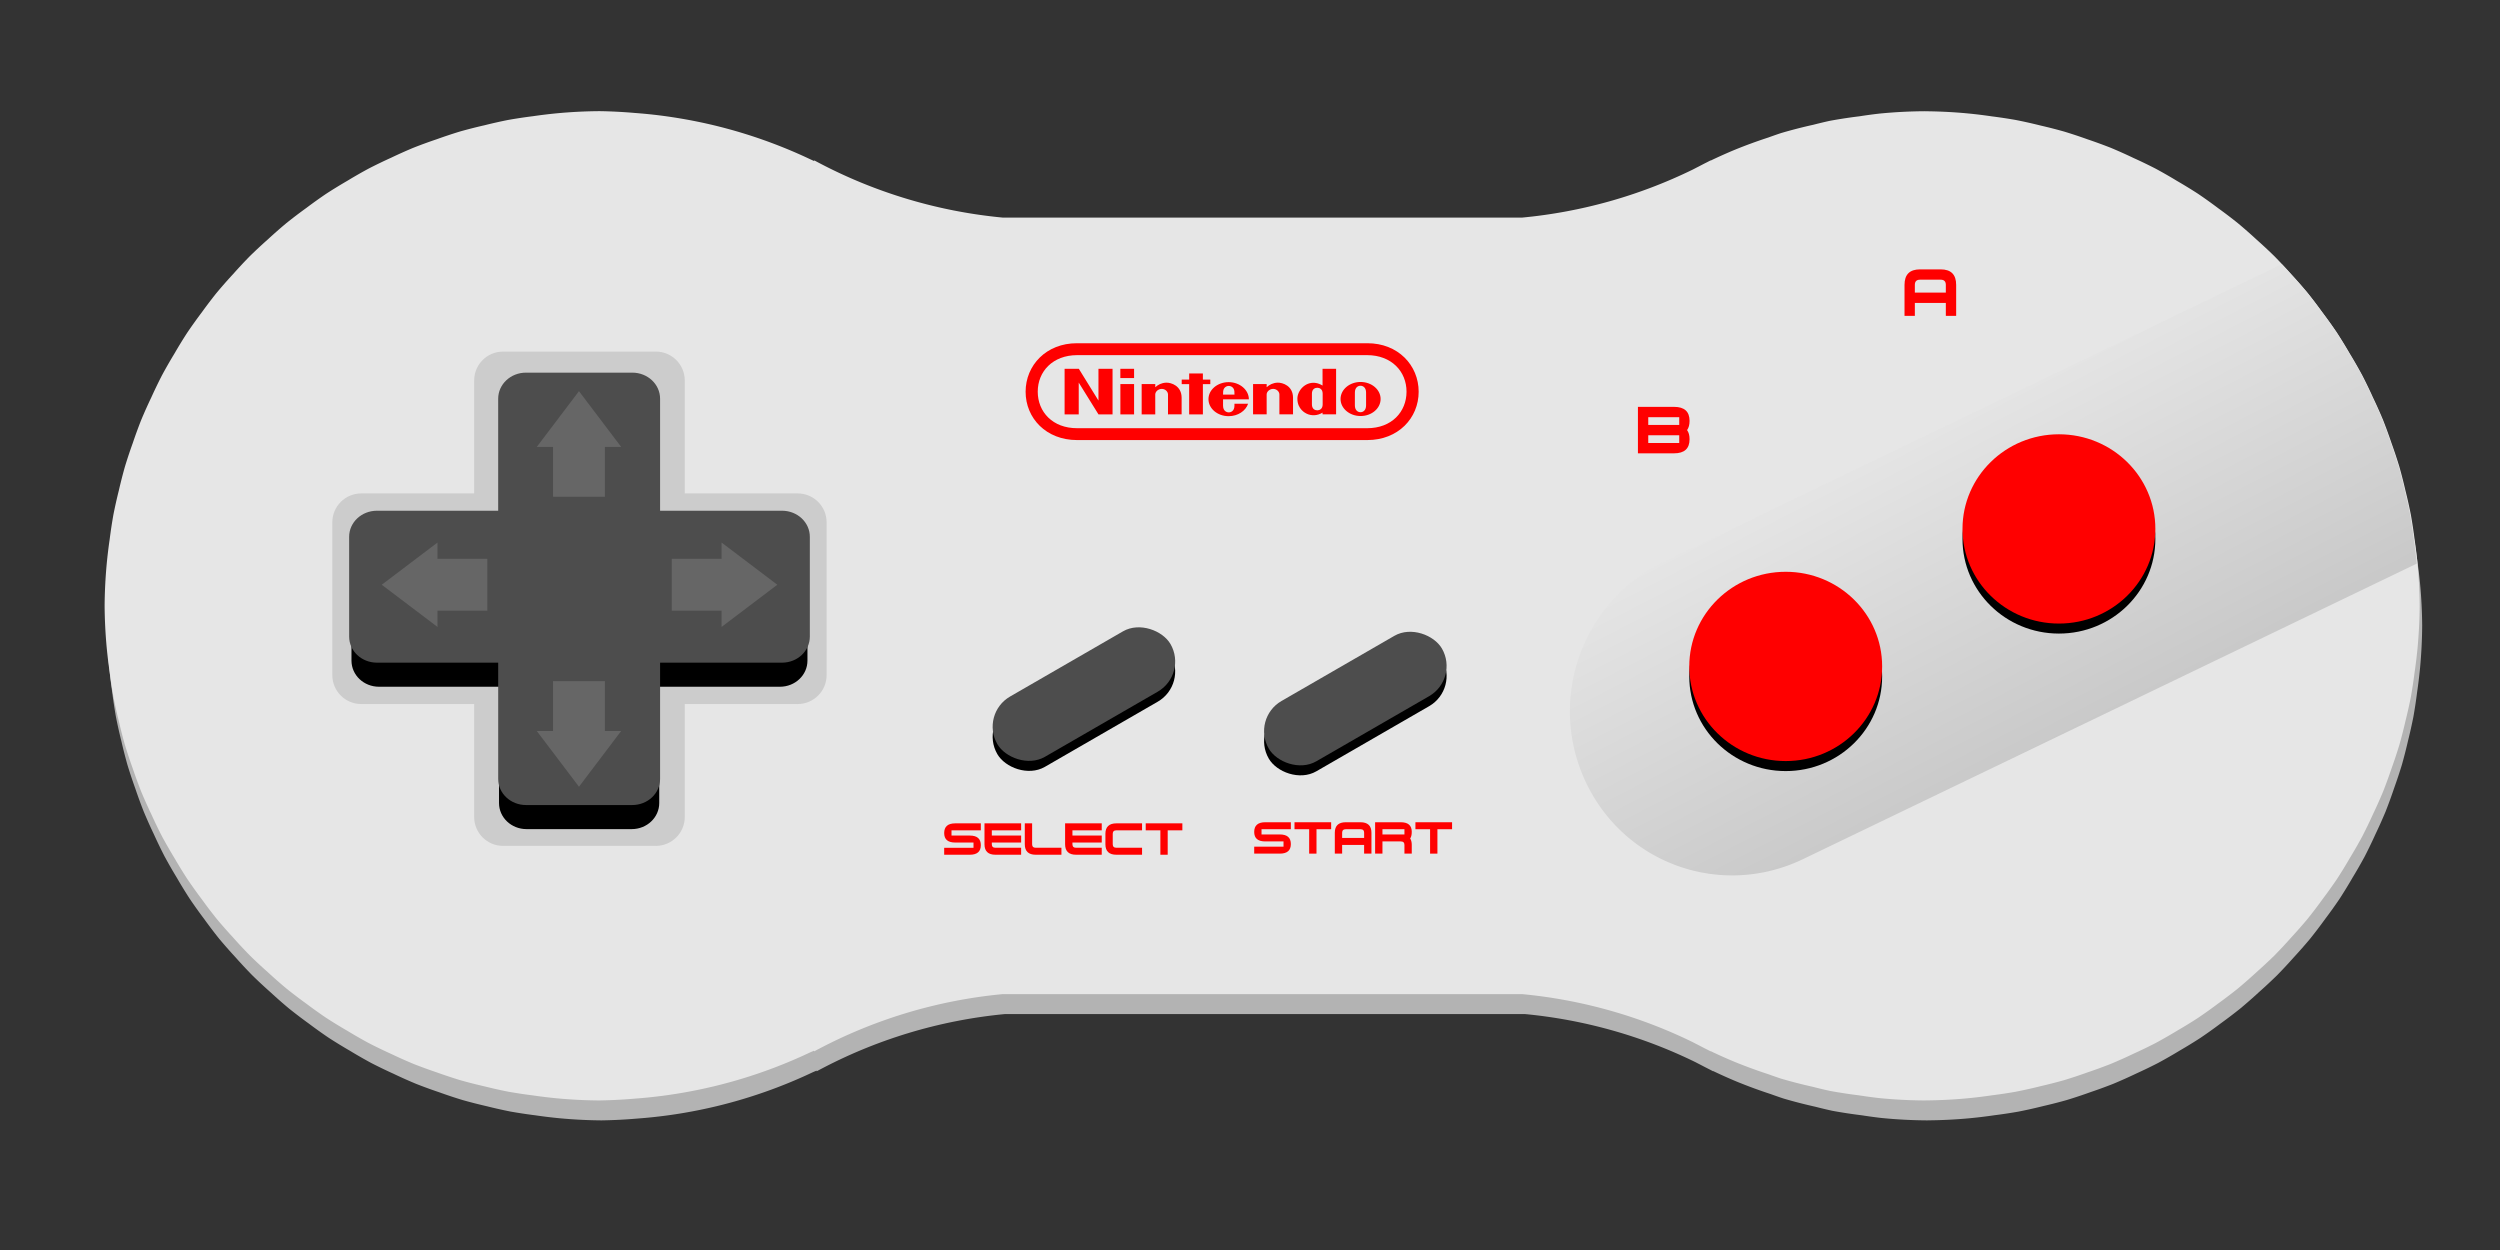 <?xml version="1.0" encoding="UTF-8" standalone="no"?>
<!-- Created with Inkscape (http://www.inkscape.org/) -->

<svg
   xmlns:dc="http://purl.org/dc/elements/1.1/"
   xmlns:cc="http://creativecommons.org/ns#"
   xmlns:rdf="http://www.w3.org/1999/02/22-rdf-syntax-ns#"
   xmlns:svg="http://www.w3.org/2000/svg"
   xmlns="http://www.w3.org/2000/svg"
   xmlns:xlink="http://www.w3.org/1999/xlink"
   xmlns:sodipodi="http://sodipodi.sourceforge.net/DTD/sodipodi-0.dtd"
   xmlns:inkscape="http://www.inkscape.org/namespaces/inkscape"
   width="500"
   height="250"
   viewBox="0 0 132.292 66.146"
   version="1.1"
   id="svg8"
   inkscape:version="0.92.3 (2405546, 2018-03-11)"
   sodipodi:docname="dogbone.svg">
  <rect x="0" y="0" width="132.292" height="66.146" fill="#333333" stroke="none"/>
  <defs
     id="defs2">
    <linearGradient
       inkscape:collect="always"
       id="linearGradient2656">
      <stop
         style="stop-color:#f2f2f2;stop-opacity:1;"
         offset="0"
         id="stop2652" />
      <stop
         style="stop-color:#b3b3b3;stop-opacity:1"
         offset="1"
         id="stop2654" />
    </linearGradient>
    <linearGradient
       inkscape:collect="always"
       xlink:href="#linearGradient2656"
       id="linearGradient2662"
       x1="98.156"
       y1="14.806"
       x2="116.904"
       y2="51.186"
       gradientUnits="userSpaceOnUse" />
  </defs>
  <sodipodi:namedview
     id="base"
     pagecolor="#ffffff"
     bordercolor="#666666"
     borderopacity="1.0"
     inkscape:pageopacity="0.0"
     inkscape:pageshadow="2"
     inkscape:zoom="2"
     inkscape:cx="391.43425"
     inkscape:cy="84.919698"
     inkscape:document-units="mm"
     inkscape:current-layer="layer2"
     showgrid="false"
     units="px"
     inkscape:window-width="2399"
     inkscape:window-height="941"
     inkscape:window-x="706"
     inkscape:window-y="1057"
     inkscape:window-maximized="0" />
  <g
     inkscape:label="Layer 1"
     inkscape:groupmode="layer"
     id="layer1"
     transform="translate(0,-230.854)" />
  <g
     inkscape:groupmode="layer"
     id="layer2"
     inkscape:label="Layer 2"
     style="opacity:1">
    <path
       style="opacity:1;fill:#b3b3b3;stroke:none;stroke-width:0.529;stroke-linejoin:round;stroke-miterlimit:4;stroke-dasharray:none"
       d="m 31.845,6.936 a 26.175,26.175 0 0 0 -2.238,0.113 26.175,26.175 0 0 0 -1.272,0.154 26.175,26.175 0 0 0 -1.322,0.2 26.175,26.175 0 0 0 -1.244,0.28 26.175,26.175 0 0 0 -1.296,0.33 26.175,26.175 0 0 0 -1.226,0.408 26.175,26.175 0 0 0 -1.238,0.452 26.175,26.175 0 0 0 -1.184,0.53 26.175,26.175 0 0 0 -1.188,0.574 26.175,26.175 0 0 0 -1.12,0.642 26.175,26.175 0 0 0 -1.131,0.694 26.175,26.175 0 0 0 -1.039,0.743 26.175,26.175 0 0 0 -1.066,0.81 26.175,26.175 0 0 0 -0.965,0.848 26.175,26.175 0 0 0 -0.972,0.905 26.175,26.175 0 0 0 -0.872,0.935 26.175,26.175 0 0 0 -0.886,1.008 26.175,26.175 0 0 0 -0.77,1.014 26.175,26.175 0 0 0 -0.779,1.089 26.175,26.175 0 0 0 -0.668,1.09 26.175,26.175 0 0 0 -0.665,1.16 26.175,26.175 0 0 0 -0.558,1.155 26.175,26.175 0 0 0 -0.543,1.213 26.175,26.175 0 0 0 -0.443,1.213 26.175,26.175 0 0 0 -0.417,1.254 26.175,26.175 0 0 0 -0.32,1.253 26.175,26.175 0 0 0 -0.29,1.291 26.175,26.175 0 0 0 -0.194,1.282 26.175,26.175 0 0 0 -0.158,1.305 26.175,26.175 0 0 0 -0.112,2.23 26.175,26.175 0 0 0 0.112,2.23 26.175,26.175 0 0 0 0.158,1.299 26.175,26.175 0 0 0 0.196,1.294 26.175,26.175 0 0 0 0.286,1.276 26.175,26.175 0 0 0 0.322,1.262 26.175,26.175 0 0 0 0.415,1.249 26.175,26.175 0 0 0 0.446,1.221 26.175,26.175 0 0 0 0.539,1.205 26.175,26.175 0 0 0 0.562,1.163 26.175,26.175 0 0 0 0.66,1.15 26.175,26.175 0 0 0 0.676,1.102 26.175,26.175 0 0 0 0.763,1.068 26.175,26.175 0 0 0 0.789,1.039 26.175,26.175 0 0 0 0.865,0.984 26.175,26.175 0 0 0 0.889,0.954 26.175,26.175 0 0 0 0.962,0.896 26.175,26.175 0 0 0 0.974,0.856 26.175,26.175 0 0 0 1.057,0.804 26.175,26.175 0 0 0 1.045,0.747 26.175,26.175 0 0 0 1.128,0.691 26.175,26.175 0 0 0 1.126,0.646 26.175,26.175 0 0 0 1.18,0.571 26.175,26.175 0 0 0 1.19,0.532 26.175,26.175 0 0 0 1.236,0.451 26.175,26.175 0 0 0 1.231,0.409 26.175,26.175 0 0 0 1.279,0.327 26.175,26.175 0 0 0 1.263,0.284 26.175,26.175 0 0 0 1.311,0.198 26.175,26.175 0 0 0 1.277,0.155 26.175,26.175 0 0 0 2.238,0.113 26.175,26.175 0 0 0 0.022,-0.001 26.175,26.175 0 0 0 1.851,-0.095 26.175,26.175 0 0 0 1.519,-0.156 26.175,26.175 0 0 0 0.974,-0.148 26.175,26.175 0 0 0 1.694,-0.347 26.175,26.175 0 0 0 0.768,-0.197 26.175,26.175 0 0 0 1.84,-0.574 26.175,26.175 0 0 0 0.552,-0.202 26.175,26.175 0 0 0 1.958,-0.833 26.175,26.175 0 0 0 0.188,-0.08 c 0.003,0.011 0.005,0.023 0.009,0.034 a 26.175,26.175 0 0 1 9.972,-3.028 h 27.488 a 26.175,26.175 0 0 1 9.031,2.542 26.175,26.175 0 0 1 0.002,0.001 26.175,26.175 0 0 0 0.291,0.15 26.175,26.175 0 0 0 0.47,0.242 26.175,26.175 0 0 1 0.177,0.092 c 0.001,-0.004 0.002,-0.008 0.003,-0.011 a 26.175,26.175 0 0 0 1.247,0.558 26.175,26.175 0 0 0 1.793,0.659 26.175,26.175 0 0 0 0.692,0.24 26.175,26.175 0 0 0 1.677,0.432 26.175,26.175 0 0 0 0.89,0.213 26.175,26.175 0 0 0 1.56,0.239 26.175,26.175 0 0 0 1.051,0.143 26.175,26.175 0 0 0 2.433,0.127 26.175,26.175 0 0 0 0.036,-0.002 26.175,26.175 0 0 0 2.186,-0.11 26.175,26.175 0 0 0 1.327,-0.161 26.175,26.175 0 0 0 1.266,-0.191 26.175,26.175 0 0 0 1.304,-0.292 26.175,26.175 0 0 0 1.236,-0.316 26.175,26.175 0 0 0 1.268,-0.421 26.175,26.175 0 0 0 1.207,-0.441 26.175,26.175 0 0 0 1.209,-0.541 26.175,26.175 0 0 0 1.161,-0.561 26.175,26.175 0 0 0 1.152,-0.66 26.175,26.175 0 0 0 1.097,-0.673 26.175,26.175 0 0 0 1.082,-0.773 26.175,26.175 0 0 0 1.023,-0.778 26.175,26.175 0 0 0 0.998,-0.876 26.175,26.175 0 0 0 0.943,-0.878 26.175,26.175 0 0 0 0.902,-0.968 26.175,26.175 0 0 0 0.853,-0.971 26.175,26.175 0 0 0 0.799,-1.051 26.175,26.175 0 0 0 0.754,-1.054 26.175,26.175 0 0 0 0.69,-1.126 26.175,26.175 0 0 0 0.644,-1.122 26.175,26.175 0 0 0 0.575,-1.191 26.175,26.175 0 0 0 0.527,-1.178 26.175,26.175 0 0 0 0.454,-1.244 26.175,26.175 0 0 0 0.408,-1.227 26.175,26.175 0 0 0 0.326,-1.274 26.175,26.175 0 0 0 0.285,-1.27 26.175,26.175 0 0 0 0.196,-1.294 26.175,26.175 0 0 0 0.158,-1.299 26.175,26.175 0 0 0 0.112,-2.23 26.175,26.175 0 0 0 -0.112,-2.23 26.175,26.175 0 0 0 -0.158,-1.299 26.175,26.175 0 0 0 -0.196,-1.294 26.175,26.175 0 0 0 -0.286,-1.276 26.175,26.175 0 0 0 -0.322,-1.262 26.175,26.175 0 0 0 -0.413,-1.243 26.175,26.175 0 0 0 -0.45,-1.232 26.175,26.175 0 0 0 -0.533,-1.189 26.175,26.175 0 0 0 -0.568,-1.176 26.175,26.175 0 0 0 -0.655,-1.141 26.175,26.175 0 0 0 -0.679,-1.108 26.175,26.175 0 0 0 -0.765,-1.07 26.175,26.175 0 0 0 -0.788,-1.036 26.175,26.175 0 0 0 -0.859,-0.978 26.175,26.175 0 0 0 -0.899,-0.964 26.175,26.175 0 0 0 -0.949,-0.884 26.175,26.175 0 0 0 -0.989,-0.869 26.175,26.175 0 0 0 -1.028,-0.782 26.175,26.175 0 0 0 -1.079,-0.772 26.175,26.175 0 0 0 -1.102,-0.675 26.175,26.175 0 0 0 -1.144,-0.656 26.175,26.175 0 0 0 -1.171,-0.565 26.175,26.175 0 0 0 -1.199,-0.537 26.175,26.175 0 0 0 -1.222,-0.446 26.175,26.175 0 0 0 -1.251,-0.415 26.175,26.175 0 0 0 -1.247,-0.319 26.175,26.175 0 0 0 -1.297,-0.291 26.175,26.175 0 0 0 -1.269,-0.192 26.175,26.175 0 0 0 -1.324,-0.161 26.175,26.175 0 0 0 -2.186,-0.11 26.175,26.175 0 0 0 -0.036,-0.002 26.175,26.175 0 0 0 -2.433,0.127 26.175,26.175 0 0 0 -1.036,0.141 26.175,26.175 0 0 0 -1.58,0.242 26.175,26.175 0 0 0 -0.856,0.205 26.175,26.175 0 0 0 -1.707,0.439 26.175,26.175 0 0 0 -0.68,0.237 26.175,26.175 0 0 0 -1.805,0.662 26.175,26.175 0 0 0 -1.244,0.558 c -0.001,-0.004 -0.002,-0.008 -0.003,-0.011 a 26.175,26.175 0 0 1 -0.177,0.092 26.175,26.175 0 0 0 -0.466,0.24 26.175,26.175 0 0 0 -0.3,0.154 26.175,26.175 0 0 1 -9.029,2.542 h -27.488 a 26.175,26.175 0 0 1 -9.972,-3.028 c -0.003,0.011 -0.005,0.023 -0.009,0.034 a 26.175,26.175 0 0 0 -0.193,-0.082 26.175,26.175 0 0 0 -1.948,-0.829 26.175,26.175 0 0 0 -0.561,-0.205 26.175,26.175 0 0 0 -1.836,-0.573 26.175,26.175 0 0 0 -0.768,-0.197 26.175,26.175 0 0 0 -1.694,-0.347 26.175,26.175 0 0 0 -0.974,-0.148 26.175,26.175 0 0 0 -1.519,-0.156 26.175,26.175 0 0 0 -1.851,-0.095 26.175,26.175 0 0 0 -0.022,-0.001 z"
       id="rect863-1"
       inkscape:connector-curvature="0" />
    <path
       style="opacity:1;fill:#e6e6e6;stroke:none;stroke-width:0.529;stroke-linejoin:round;stroke-miterlimit:4;stroke-dasharray:none"
       d="m 31.712,5.882 a 26.175,26.175 0 0 0 -2.238,0.113 26.175,26.175 0 0 0 -1.272,0.154 26.175,26.175 0 0 0 -1.322,0.2 26.175,26.175 0 0 0 -1.244,0.28 26.175,26.175 0 0 0 -1.296,0.33 26.175,26.175 0 0 0 -1.226,0.408 26.175,26.175 0 0 0 -1.238,0.452 26.175,26.175 0 0 0 -1.184,0.53 26.175,26.175 0 0 0 -1.188,0.574 26.175,26.175 0 0 0 -1.12,0.642 26.175,26.175 0 0 0 -1.131,0.694 26.175,26.175 0 0 0 -1.039,0.743 26.175,26.175 0 0 0 -1.066,0.81 26.175,26.175 0 0 0 -0.965,0.848 26.175,26.175 0 0 0 -0.972,0.905 26.175,26.175 0 0 0 -0.872,0.935 26.175,26.175 0 0 0 -0.886,1.008 26.175,26.175 0 0 0 -0.77,1.014 26.175,26.175 0 0 0 -0.779,1.089 26.175,26.175 0 0 0 -0.668,1.09 26.175,26.175 0 0 0 -0.665,1.16 26.175,26.175 0 0 0 -0.558,1.155 26.175,26.175 0 0 0 -0.543,1.213 26.175,26.175 0 0 0 -0.443,1.213 26.175,26.175 0 0 0 -0.417,1.254 26.175,26.175 0 0 0 -0.32,1.253 26.175,26.175 0 0 0 -0.29,1.291 26.175,26.175 0 0 0 -0.194,1.282 26.175,26.175 0 0 0 -0.158,1.305 26.175,26.175 0 0 0 -0.112,2.23 26.175,26.175 0 0 0 0.112,2.23 26.175,26.175 0 0 0 0.158,1.299 26.175,26.175 0 0 0 0.196,1.294 26.175,26.175 0 0 0 0.286,1.276 26.175,26.175 0 0 0 0.322,1.262 26.175,26.175 0 0 0 0.415,1.249 26.175,26.175 0 0 0 0.446,1.221 26.175,26.175 0 0 0 0.539,1.205 26.175,26.175 0 0 0 0.562,1.163 26.175,26.175 0 0 0 0.66,1.15 26.175,26.175 0 0 0 0.676,1.102 26.175,26.175 0 0 0 0.763,1.068 26.175,26.175 0 0 0 0.789,1.039 26.175,26.175 0 0 0 0.865,0.984 26.175,26.175 0 0 0 0.889,0.954 26.175,26.175 0 0 0 0.962,0.896 26.175,26.175 0 0 0 0.974,0.856 26.175,26.175 0 0 0 1.057,0.804 26.175,26.175 0 0 0 1.045,0.747 26.175,26.175 0 0 0 1.128,0.691 26.175,26.175 0 0 0 1.126,0.646 26.175,26.175 0 0 0 1.18,0.571 26.175,26.175 0 0 0 1.19,0.532 26.175,26.175 0 0 0 1.236,0.451 26.175,26.175 0 0 0 1.231,0.409 26.175,26.175 0 0 0 1.279,0.327 26.175,26.175 0 0 0 1.263,0.284 26.175,26.175 0 0 0 1.311,0.198 26.175,26.175 0 0 0 1.277,0.155 26.175,26.175 0 0 0 2.238,0.113 26.175,26.175 0 0 0 0.022,-0.001 26.175,26.175 0 0 0 1.851,-0.095 26.175,26.175 0 0 0 1.519,-0.156 26.175,26.175 0 0 0 0.974,-0.148 26.175,26.175 0 0 0 1.694,-0.347 26.175,26.175 0 0 0 0.768,-0.197 26.175,26.175 0 0 0 1.84,-0.574 26.175,26.175 0 0 0 0.552,-0.202 26.175,26.175 0 0 0 1.958,-0.833 26.175,26.175 0 0 0 0.188,-0.08 c 0.003,0.011 0.005,0.023 0.009,0.034 a 26.175,26.175 0 0 1 9.972,-3.028 h 27.488 a 26.175,26.175 0 0 1 9.031,2.542 26.175,26.175 0 0 1 0.002,0.001 26.175,26.175 0 0 0 0.291,0.15 26.175,26.175 0 0 0 0.47,0.242 26.175,26.175 0 0 1 0.177,0.092 c 0.001,-0.004 0.002,-0.008 0.003,-0.011 a 26.175,26.175 0 0 0 1.247,0.558 26.175,26.175 0 0 0 1.793,0.659 26.175,26.175 0 0 0 0.692,0.24 26.175,26.175 0 0 0 1.677,0.432 26.175,26.175 0 0 0 0.89,0.213 26.175,26.175 0 0 0 1.56,0.239 26.175,26.175 0 0 0 1.051,0.143 26.175,26.175 0 0 0 2.433,0.127 26.175,26.175 0 0 0 0.036,-0.002 26.175,26.175 0 0 0 2.186,-0.11 26.175,26.175 0 0 0 1.327,-0.161 26.175,26.175 0 0 0 1.266,-0.191 26.175,26.175 0 0 0 1.304,-0.292 26.175,26.175 0 0 0 1.236,-0.316 26.175,26.175 0 0 0 1.268,-0.421 26.175,26.175 0 0 0 1.207,-0.441 26.175,26.175 0 0 0 1.209,-0.541 26.175,26.175 0 0 0 1.161,-0.561 26.175,26.175 0 0 0 1.152,-0.66 26.175,26.175 0 0 0 1.097,-0.673 26.175,26.175 0 0 0 1.082,-0.773 26.175,26.175 0 0 0 1.023,-0.778 26.175,26.175 0 0 0 0.998,-0.876 26.175,26.175 0 0 0 0.943,-0.878 26.175,26.175 0 0 0 0.902,-0.968 26.175,26.175 0 0 0 0.853,-0.971 26.175,26.175 0 0 0 0.799,-1.051 26.175,26.175 0 0 0 0.754,-1.054 26.175,26.175 0 0 0 0.69,-1.126 26.175,26.175 0 0 0 0.644,-1.122 26.175,26.175 0 0 0 0.575,-1.191 26.175,26.175 0 0 0 0.527,-1.178 26.175,26.175 0 0 0 0.454,-1.244 26.175,26.175 0 0 0 0.408,-1.227 26.175,26.175 0 0 0 0.326,-1.274 26.175,26.175 0 0 0 0.285,-1.27 26.175,26.175 0 0 0 0.196,-1.294 26.175,26.175 0 0 0 0.158,-1.299 26.175,26.175 0 0 0 0.112,-2.23 26.175,26.175 0 0 0 -0.112,-2.23 26.175,26.175 0 0 0 -0.158,-1.299 26.175,26.175 0 0 0 -0.196,-1.294 26.175,26.175 0 0 0 -0.286,-1.276 26.175,26.175 0 0 0 -0.322,-1.262 26.175,26.175 0 0 0 -0.413,-1.243 26.175,26.175 0 0 0 -0.45,-1.232 26.175,26.175 0 0 0 -0.533,-1.189 26.175,26.175 0 0 0 -0.568,-1.176 26.175,26.175 0 0 0 -0.655,-1.141 26.175,26.175 0 0 0 -0.679,-1.108 26.175,26.175 0 0 0 -0.765,-1.07 26.175,26.175 0 0 0 -0.788,-1.036 26.175,26.175 0 0 0 -0.859,-0.978 26.175,26.175 0 0 0 -0.899,-0.964 26.175,26.175 0 0 0 -0.949,-0.884 26.175,26.175 0 0 0 -0.989,-0.869 26.175,26.175 0 0 0 -1.028,-0.782 26.175,26.175 0 0 0 -1.079,-0.772 26.175,26.175 0 0 0 -1.102,-0.675 26.175,26.175 0 0 0 -1.144,-0.656 26.175,26.175 0 0 0 -1.171,-0.565 26.175,26.175 0 0 0 -1.199,-0.537 26.175,26.175 0 0 0 -1.222,-0.446 26.175,26.175 0 0 0 -1.251,-0.415 26.175,26.175 0 0 0 -1.247,-0.319 26.175,26.175 0 0 0 -1.297,-0.291 26.175,26.175 0 0 0 -1.269,-0.192 26.175,26.175 0 0 0 -1.324,-0.161 26.175,26.175 0 0 0 -2.186,-0.11 26.175,26.175 0 0 0 -0.036,-0.002 26.175,26.175 0 0 0 -2.433,0.127 26.175,26.175 0 0 0 -1.036,0.141 26.175,26.175 0 0 0 -1.58,0.242 26.175,26.175 0 0 0 -0.856,0.205 26.175,26.175 0 0 0 -1.707,0.439 26.175,26.175 0 0 0 -0.68,0.237 26.175,26.175 0 0 0 -1.805,0.662 26.175,26.175 0 0 0 -1.244,0.558 c -0.001,-0.004 -0.002,-0.008 -0.003,-0.011 a 26.175,26.175 0 0 1 -0.177,0.092 26.175,26.175 0 0 0 -0.466,0.24 26.175,26.175 0 0 0 -0.3,0.154 26.175,26.175 0 0 1 -9.029,2.542 H 53.059 a 26.175,26.175 0 0 1 -9.972,-3.028 c -0.003,0.011 -0.005,0.023 -0.009,0.034 A 26.175,26.175 0 0 0 42.886,8.433 26.175,26.175 0 0 0 40.938,7.604 26.175,26.175 0 0 0 40.377,7.399 26.175,26.175 0 0 0 38.541,6.826 26.175,26.175 0 0 0 37.773,6.629 26.175,26.175 0 0 0 36.079,6.282 26.175,26.175 0 0 0 35.105,6.133 26.175,26.175 0 0 0 33.586,5.977 a 26.175,26.175 0 0 0 -1.851,-0.095 26.175,26.175 0 0 0 -0.022,-0.001 z"
       id="rect863"
       inkscape:connector-curvature="0" />
    <rect
       style="fill:#000000;stroke:none;stroke-width:0.529;stroke-linejoin:round;stroke-miterlimit:4;stroke-dasharray:none"
       id="rect928"
       width="10.583"
       height="3.685"
       x="25.752"
       y="59.104"
       ry="1.843"
       transform="rotate(-30)" />
    <rect
       style="fill:#000000;stroke:none;stroke-width:0.529;stroke-linejoin:round;stroke-miterlimit:4;stroke-dasharray:none"
       id="rect928-2"
       width="10.583"
       height="3.685"
       x="38.073"
       y="66.49"
       ry="1.843"
       transform="rotate(-30)" />
    <path
       style="opacity:1;fill:#cccccc;stroke:none;stroke-width:0.301;stroke-miterlimit:4;stroke-dasharray:none"
       d="m 26.626,18.604 c -0.851,0 -1.535,0.685 -1.535,1.535 v 5.971 h -5.971 c -0.851,0 -1.535,0.685 -1.535,1.535 v 8.075 c 0,0.851 0.685,1.536 1.535,1.536 h 5.971 v 5.971 c 0,0.851 0.685,1.535 1.535,1.535 h 8.075 c 0.851,0 1.535,-0.685 1.535,-1.535 v -5.971 h 5.971 c 0.851,0 1.535,-0.685 1.535,-1.536 v -8.075 c 0,-0.851 -0.685,-1.535 -1.535,-1.535 h -5.971 v -5.971 c 0,-0.851 -0.685,-1.535 -1.535,-1.535 z"
       id="rect887"
       inkscape:connector-curvature="0" />
    <path
       style="opacity:1;fill:#000000;stroke:none;stroke-width:0.307;stroke-miterlimit:4;stroke-dasharray:none"
       d="m 27.864,20.993 c -0.807,0 -1.458,0.617 -1.458,1.382 v 5.925 h -6.349 c -0.807,0 -1.458,0.617 -1.458,1.382 v 5.276 c 0,0.766 0.65,1.382 1.458,1.382 h 6.349 v 6.152 c 0,0.766 0.65,1.382 1.458,1.382 h 5.563 c 0.807,0 1.458,-0.617 1.458,-1.382 v -6.152 h 6.385 c 0.807,0 1.458,-0.617 1.458,-1.382 v -5.276 c 0,-0.766 -0.65,-1.382 -1.458,-1.382 h -6.385 v -5.925 c 0,-0.766 -0.65,-1.382 -1.458,-1.382 z"
       id="rect1008"
       inkscape:connector-curvature="0" />
    <path
       inkscape:connector-curvature="0"
       style="opacity:1;fill:#4d4d4d;stroke:none;stroke-width:0.308;stroke-miterlimit:4;stroke-dasharray:none"
       d="m 27.835,19.719 c -0.816,0 -1.473,0.617 -1.473,1.382 v 5.925 H 19.948 c -0.816,0 -1.473,0.617 -1.473,1.382 v 5.276 c 0,0.766 0.657,1.382 1.473,1.382 h 6.415 v 6.152 c 0,0.766 0.657,1.382 1.473,1.382 h 5.621 c 0.816,0 1.473,-0.617 1.473,-1.382 v -6.152 h 6.451 c 0.816,0 1.473,-0.617 1.473,-1.382 v -5.276 c 0,-0.766 -0.657,-1.382 -1.473,-1.382 h -6.451 v -5.925 c 0,-0.766 -0.657,-1.382 -1.473,-1.382 z"
       id="rect1008-3" />
    <g
       id="g1094"
       transform="matrix(0.602,0,0,0.602,16.481,-55.555)"
       style="opacity:1;fill:#666666">
      <path
         inkscape:connector-curvature="0"
         id="rect1031"
         d="m 36.051,139.975 v 1.43 h -4.38 v 4.557 h 4.38 v 1.43 l 2.45,-1.855 2.45,-1.854 -2.45,-1.855 z"
         style="fill:#666666;stroke:none;stroke-width:0.528;stroke-miterlimit:4;stroke-dasharray:none"
         inkscape:label="btnRight"
         class="nes-button"
         ojd-button="RIGHT" />
      <path
         inkscape:connector-curvature="0"
         id="rect1031-5"
         d="m 11.079,139.975 v 1.43 h 4.38 v 4.557 h -4.38 v 1.43 l -2.45,-1.855 -2.45,-1.854 2.45,-1.855 z"
         style="opacity:1;fill:#666666;stroke:none;stroke-width:0.528;stroke-miterlimit:4;stroke-dasharray:none"
         inkscape:label="btnLeft"
         class="nes-button"
         ojd-button="LEFT" />
    </g>
    <g
       style="opacity:1;fill:#666666"
       id="g1094-6"
       transform="matrix(0,0.602,-0.602,0,117.135,16.979)">
      <path
         inkscape:connector-curvature="0"
         id="rect1031-2"
         d="m 36.051,139.975 v 1.43 h -4.38 v 4.557 h 4.38 v 1.43 l 2.45,-1.855 2.45,-1.854 -2.45,-1.855 z"
         style="fill:#666666;stroke:none;stroke-width:0.528;stroke-miterlimit:4;stroke-dasharray:none"
         inkscape:label="btnDown"
         class="nes-button"
         ojd-button="DOWN" />
      <path
         inkscape:connector-curvature="0"
         id="rect1031-5-9"
         d="m 11.079,139.975 v 1.43 h 4.38 v 4.557 h -4.38 v 1.43 l -2.45,-1.855 -2.45,-1.854 2.45,-1.855 z"
         style="opacity:1;fill:#666666;stroke:none;stroke-width:0.528;stroke-miterlimit:4;stroke-dasharray:none"
         inkscape:label="btnUp"
         class="nes-button"
         ojd-button="UP" />
    </g>
    <path
       style="opacity:1;fill:url(#linearGradient2662);fill-opacity:1;stroke:none;stroke-width:0.529;stroke-linejoin:round;stroke-miterlimit:4;stroke-dasharray:none"
       d="M 120.746,13.98 88.051,29.72 c -4.337,2.088 -6.187,7.279 -4.148,11.64 2.039,4.36 7.173,6.189 11.51,4.101 l 32.47,-15.633 a 26.175,26.175 0 0 0 -0.002,-0.044 26.175,26.175 0 0 0 -0.158,-1.299 26.175,26.175 0 0 0 -0.196,-1.294 26.175,26.175 0 0 0 -0.286,-1.276 26.175,26.175 0 0 0 -0.322,-1.262 26.175,26.175 0 0 0 -0.413,-1.243 26.175,26.175 0 0 0 -0.45,-1.232 26.175,26.175 0 0 0 -0.533,-1.189 26.175,26.175 0 0 0 -0.568,-1.176 26.175,26.175 0 0 0 -0.655,-1.141 26.175,26.175 0 0 0 -0.679,-1.108 26.175,26.175 0 0 0 -0.765,-1.07 26.175,26.175 0 0 0 -0.788,-1.036 26.175,26.175 0 0 0 -0.859,-0.978 26.175,26.175 0 0 0 -0.465,-0.499 z"
       id="rect863-9"
       inkscape:connector-curvature="0" />
    <g
       id="g1905"
       style="opacity:1;vector-effect:none;fill:#000000;fill-opacity:1;stroke:none;stroke-width:0.587;stroke-linecap:butt;stroke-linejoin:round;stroke-miterlimit:4;stroke-dasharray:none;stroke-dashoffset:0;stroke-opacity:1"
       transform="translate(0,-4.233)">
      <ellipse
         ry="5.008"
         rx="5.103"
         cy="40.028"
         cx="94.494"
         id="path1796"
         style="opacity:1;vector-effect:none;fill:#000000;fill-opacity:1;stroke:none;stroke-width:0.587;stroke-linecap:butt;stroke-linejoin:round;stroke-miterlimit:4;stroke-dasharray:none;stroke-dashoffset:0;stroke-opacity:1" />
      <ellipse
         ry="5.008"
         rx="5.103"
         cy="32.752"
         cx="108.952"
         id="path1796-9"
         style="opacity:1;vector-effect:none;fill:#000000;fill-opacity:1;stroke:none;stroke-width:0.587;stroke-linecap:butt;stroke-linejoin:round;stroke-miterlimit:4;stroke-dasharray:none;stroke-dashoffset:0;stroke-opacity:1" />
    </g>
    <g
       aria-label="A"
       style="font-style:normal;font-weight:normal;font-size:27.032px;line-height:1.25;font-family:sans-serif;letter-spacing:0px;word-spacing:0px;opacity:1;fill:#ff0000;fill-opacity:1;stroke:none;stroke-width:0.676"
       id="text981-7"
       transform="matrix(0.207,0,0,0.207,49.452,-40.564)">
      <path
         d="m 258.527,270.762 v -1.98 q 0,-1.32 -1.32,-1.32 h -5.28 q -1.32,0 -1.32,1.32 v 1.98 z m -7.92,2.64 v 3.3 h -2.64 v -7.92 q 0,-3.96 3.96,-3.96 h 5.28 q 3.96,0 3.96,3.96 v 7.92 h -2.64 v -3.3 z"
         style="font-style:normal;font-variant:normal;font-weight:normal;font-stretch:normal;font-family:'Nes Controller';-inkscape-font-specification:'Nes Controller';fill:#ff0000;stroke-width:0.676"
         id="path1019"
         inkscape:connector-curvature="0" />
    </g>
    <g
       aria-label="B"
       style="font-style:normal;font-weight:normal;font-size:27.032px;line-height:1.25;font-family:sans-serif;letter-spacing:0px;word-spacing:0px;opacity:1;fill:#ff0000;fill-opacity:1;stroke:none;stroke-width:0.676"
       id="text981"
       transform="matrix(0.207,0,0,0.207,50.778,-33.295)">
      <path
         d="M 176.05,269.473 H 183.97 v -1.98 h -7.92 z m 0,4.62 H 183.97 v -1.98 h -7.92 z m -2.64,2.64 v -11.879 h 9.24 q 3.96,0 3.96,3.59 0,1.465 -0.634,2.349 0.634,0.871 0.634,2.336 0,3.603 -3.96,3.603 z"
         style="font-style:normal;font-variant:normal;font-weight:normal;font-stretch:normal;font-family:'Nes Controller';-inkscape-font-specification:'Nes Controller';fill:#ff0000;stroke-width:0.676"
         id="path1022"
         inkscape:connector-curvature="0" />
    </g>
    <g
       style="opacity:1"
       id="g977"
       transform="matrix(0.206,0,0,0.196,60.453,10.058)">
      <g
         transform="translate(5.774)"
         id="text889"
         style="font-style:normal;font-weight:normal;font-size:19.277px;line-height:1.25;font-family:sans-serif;letter-spacing:0px;word-spacing:0px;fill:#ff0000;fill-opacity:1;stroke:none;stroke-width:0.482"
         aria-label="SELECT">
        <path
           inkscape:connector-curvature="0"
           id="path914"
           style="font-style:normal;font-variant:normal;font-weight:normal;font-stretch:normal;font-family:'Nes Controller';-inkscape-font-specification:'Nes Controller';fill:#ff0000;stroke-width:0.482"
           d="m -56.696,179.449 h 6.589 q 2.824,0 2.824,-2.588 0,-2.588 -2.824,-2.588 h -4.706 v -1.412 h 7.53 v -1.883 h -6.589 q -2.824,0 -2.824,2.626 0,2.551 2.824,2.551 h 4.706 v 1.412 h -7.53 z" />
        <path
           inkscape:connector-curvature="0"
           id="path916"
           style="font-style:normal;font-variant:normal;font-weight:normal;font-stretch:normal;font-family:'Nes Controller';-inkscape-font-specification:'Nes Controller';fill:#ff0000;stroke-width:0.482"
           d="m -36.93,179.449 h -6.589 q -2.824,0 -2.824,-2.824 v -5.648 h 9.413 v 1.883 h -7.53 v 1.412 h 7.53 v 1.883 h -7.53 v 0.471 q 0,0.941 0.941,0.941 h 6.589 z" />
        <path
           inkscape:connector-curvature="0"
           id="path918"
           style="font-style:normal;font-variant:normal;font-weight:normal;font-stretch:normal;font-family:'Nes Controller';-inkscape-font-specification:'Nes Controller';fill:#ff0000;stroke-width:0.482"
           d="m -35.989,170.978 v 5.648 q 0,2.824 2.824,2.824 h 6.589 v -1.883 h -6.589 q -0.941,0 -0.941,-0.941 v -5.648 z" />
        <path
           inkscape:connector-curvature="0"
           id="path920"
           style="font-style:normal;font-variant:normal;font-weight:normal;font-stretch:normal;font-family:'Nes Controller';-inkscape-font-specification:'Nes Controller';fill:#ff0000;stroke-width:0.482"
           d="m -16.222,179.449 h -6.589 q -2.824,0 -2.824,-2.824 v -5.648 h 9.413 v 1.883 h -7.53 v 1.412 h 7.53 v 1.883 h -7.53 v 0.471 q 0,0.941 0.941,0.941 h 6.589 z" />
        <path
           inkscape:connector-curvature="0"
           id="path922"
           style="font-style:normal;font-variant:normal;font-weight:normal;font-stretch:normal;font-family:'Nes Controller';-inkscape-font-specification:'Nes Controller';fill:#ff0000;stroke-width:0.482"
           d="m -5.868,179.449 h -6.589 q -2.824,0 -2.824,-2.824 v -2.824 q 0,-2.824 2.824,-2.824 h 6.589 v 1.883 h -6.589 q -0.941,0 -0.941,0.941 v 2.824 q 0,0.941 0.941,0.941 h 6.589 z" />
        <path
           inkscape:connector-curvature="0"
           id="path924"
           style="font-style:normal;font-variant:normal;font-weight:normal;font-stretch:normal;font-family:'Nes Controller';-inkscape-font-specification:'Nes Controller';fill:#ff0000;stroke-width:0.482"
           d="m -4.927,170.978 h 9.413 v 1.883 H 0.72 v 6.589 H -1.162 v -6.589 h -3.765 z" />
      </g>
      <g
         transform="translate(1.098)"
         id="text889-5"
         style="font-style:normal;font-weight:normal;font-size:19.277px;line-height:1.25;font-family:sans-serif;letter-spacing:0px;word-spacing:0px;opacity:1;fill:#ff0000;fill-opacity:1;stroke:none;stroke-width:0.482"
         aria-label="START">
        <path
           inkscape:connector-curvature="0"
           id="path927"
           style="font-style:normal;font-variant:normal;font-weight:normal;font-stretch:normal;font-family:'Nes Controller';-inkscape-font-specification:'Nes Controller';fill:#ff0000;stroke-width:0.482"
           d="m 27.617,179.149 h 6.589 q 2.824,0 2.824,-2.588 0,-2.588 -2.824,-2.588 h -4.706 v -1.412 h 7.53 v -1.883 h -6.589 q -2.824,0 -2.824,2.626 0,2.551 2.824,2.551 h 4.706 v 1.412 h -7.53 z" />
        <path
           inkscape:connector-curvature="0"
           id="path929"
           style="font-style:normal;font-variant:normal;font-weight:normal;font-stretch:normal;font-family:'Nes Controller';-inkscape-font-specification:'Nes Controller';fill:#ff0000;stroke-width:0.482"
           d="m 37.971,170.678 h 9.413 v 1.883 h -3.765 v 6.589 h -1.883 v -6.589 h -3.765 z" />
        <path
           inkscape:connector-curvature="0"
           id="path931"
           style="font-style:normal;font-variant:normal;font-weight:normal;font-stretch:normal;font-family:'Nes Controller';-inkscape-font-specification:'Nes Controller';fill:#ff0000;stroke-width:0.482"
           d="m 55.855,174.914 v -1.412 q 0,-0.941 -0.941,-0.941 H 51.149 q -0.941,0 -0.941,0.941 v 1.412 z m -5.648,1.883 v 2.353 h -1.883 v -5.648 q 0,-2.824 2.824,-2.824 h 3.765 q 2.824,0 2.824,2.824 v 5.648 h -1.883 v -2.353 z" />
        <path
           inkscape:connector-curvature="0"
           id="path933"
           style="font-style:normal;font-variant:normal;font-weight:normal;font-stretch:normal;font-family:'Nes Controller';-inkscape-font-specification:'Nes Controller';fill:#ff0000;stroke-width:0.482"
           d="m 60.561,173.972 h 5.648 v -1.412 h -5.648 z m 0,1.883 v 3.294 h -1.883 v -8.471 h 6.589 q 2.824,0 2.824,2.579 0,1.224 -0.405,1.798 0.405,0.668 0.405,1.741 v 2.353 H 66.209 v -2.353 q 0,-0.941 -0.941,-0.941 z" />
        <path
           inkscape:connector-curvature="0"
           id="path935"
           style="font-style:normal;font-variant:normal;font-weight:normal;font-stretch:normal;font-family:'Nes Controller';-inkscape-font-specification:'Nes Controller';fill:#ff0000;stroke-width:0.482"
           d="m 69.033,170.678 h 9.413 v 1.883 h -3.765 v 6.589 h -1.883 v -6.589 h -3.765 z" />
      </g>
    </g>
    <g
       transform="translate(3.3291625e-7,-4.763)"
       style="opacity:1"
       id="g1905-5">
      <ellipse
         ry="5.008"
         rx="5.103"
         cy="40.028"
         cx="94.494"
         id="path1796-7"
         style="opacity:1;fill:#ff0000;stroke:none;stroke-width:0.587;stroke-linejoin:round;stroke-miterlimit:4;stroke-dasharray:none"
         inkscape:label="btnB" class="nes-button"
       ojd-button="B" />
      <ellipse
         ry="5.008"
         rx="5.103"
         cy="32.752"
         cx="108.952"
         id="path1796-9-3"
         style="opacity:1;fill:#ff0000;stroke:none;stroke-width:0.587;stroke-linejoin:round;stroke-miterlimit:4;stroke-dasharray:none"
         inkscape:label="btnA" class="nes-button"
       ojd-button="A" />
    </g>
    <rect
       style="opacity:1;fill:#4d4d4d;stroke:none;stroke-width:0.529;stroke-linejoin:round;stroke-miterlimit:4;stroke-dasharray:none"
       id="rect928-3"
       width="10.583"
       height="3.685"
       x="26.017"
       y="58.645"
       ry="1.843"
       transform="rotate(-30)"
       inkscape:label="btnSelect" class="nes-button"
       ojd-button="SELECT" />
    <rect
       style="opacity:1;fill:#4d4d4d;stroke:none;stroke-width:0.529;stroke-linejoin:round;stroke-miterlimit:4;stroke-dasharray:none"
       id="rect928-2-5"
       width="10.583"
       height="3.685"
       x="38.337"
       y="66.031"
       ry="1.843"
       transform="rotate(-30)"
       inkscape:label="btnStart" class="nes-button"
       ojd-button="START" />
    <path
       inkscape:connector-curvature="0"
       id="path29"
       style="fill:#ff0000;stroke-width:0.041"
       d="m 56.992,23.287 c -1.631,-6.14e-4 -2.72,-1.156 -2.72,-2.557 v 0 c 0,-1.401 1.092,-2.57 2.718,-2.567 h 15.363 c 1.626,-0.004 2.718,1.165 2.718,2.567 v 0 c 0,1.401 -1.09,2.557 -2.72,2.557 z m 0.005,-4.494 c -1.291,0.003 -2.083,0.865 -2.083,1.933 v 0 c 0,1.067 0.787,1.937 2.083,1.933 h 15.348 c 1.296,0.004 2.084,-0.865 2.084,-1.933 v 0 c 0,-1.067 -0.792,-1.93 -2.083,-1.933 z m 7.723,2.089 c -0.001,-0.141 0.002,-0.234 0.048,-0.315 0.057,-0.099 0.161,-0.146 0.255,-0.146 h -2.92e-4 c 0.094,5.52e-4 0.199,0.048 0.255,0.146 0.046,0.08 0.048,0.174 0.047,0.315 z m 0.603,0.484 c 0,0 5.53e-4,0.007 5.53e-4,0.097 0,0.293 -0.193,0.359 -0.3,0.359 -0.107,0 -0.304,-0.065 -0.304,-0.359 0,-0.088 5.53e-4,-0.331 5.53e-4,-0.331 0,0 1.366,5.53e-4 1.366,-2.92e-4 0,-0.497 -0.48,-0.91 -1.07,-0.91 -0.59,0 -1.068,0.403 -1.068,0.901 0,0.497 0.478,0.9 1.068,0.9 0.489,0 0.903,-0.279 1.029,-0.658 z m 2.282,-1.117 c 0.271,-0.008 0.821,0.17 0.818,0.805 -5.52e-4,0.113 -2.91e-4,0.873 -2.91e-4,0.873 h -0.721 v -1.053 c 0,-0.14 -0.134,-0.295 -0.331,-0.295 -0.197,0 -0.344,0.156 -0.344,0.295 0,0.069 8.29e-4,1.053 8.29e-4,1.053 h -0.72 l 5.53e-4,-1.604 0.72,-5.53e-4 c 0,0 -8.29e-4,0.129 0,0.169 0.139,-0.132 0.339,-0.235 0.578,-0.242 z m -5.895,0 c 0.271,-0.008 0.821,0.17 0.818,0.805 -5.54e-4,0.113 -2.93e-4,0.873 -2.93e-4,0.873 H 61.807 v -1.053 c 0,-0.14 -0.134,-0.295 -0.331,-0.295 -0.197,0 -0.344,0.156 -0.344,0.295 0,0.069 8.29e-4,1.053 8.29e-4,1.053 h -0.72 l -2.92e-4,-1.604 0.721,-5.53e-4 c 0,0 -8.28e-4,0.129 0,0.169 0.139,-0.132 0.338,-0.235 0.578,-0.242 z m 8.276,-0.734 h 0.716 v 2.412 h -0.717 c 0,0 -2.92e-4,-0.078 -2.92e-4,-0.093 -0.278,0.174 -0.591,0.174 -0.835,0.06 -0.065,-0.03 -0.496,-0.237 -0.496,-0.795 0,-0.423 0.399,-0.886 0.922,-0.84 0.172,0.015 0.294,0.078 0.41,0.143 -5.53e-4,-0.371 -5.53e-4,-0.887 -5.53e-4,-0.887 z m 0.005,1.602 v -0.287 c 0,-0.248 -0.171,-0.311 -0.284,-0.311 -0.115,0 -0.284,0.063 -0.284,0.311 0,0.082 2.93e-4,0.286 2.93e-4,0.286 0,0 -2.93e-4,0.2 -2.93e-4,0.285 0,0.248 0.169,0.313 0.284,0.313 0.113,0 0.284,-0.065 0.284,-0.313 0,-0.103 -2.91e-4,-0.284 -2.91e-4,-0.284 z m 2.298,-0.005 c 0,0 -3.07e-4,0.243 -3.07e-4,0.34 0,0.256 -0.151,0.361 -0.296,0.361 -0.146,0 -0.297,-0.106 -0.297,-0.361 0,-0.097 2.92e-4,-0.346 2.92e-4,-0.346 0,0 5.53e-4,-0.237 5.53e-4,-0.334 0,-0.255 0.152,-0.359 0.296,-0.359 0.145,0 0.296,0.105 0.296,0.359 0,0.097 -3.07e-4,0.277 6.14e-4,0.341 z m -0.291,-0.899 c -0.586,0 -1.06,0.403 -1.06,0.901 0,0.497 0.475,0.901 1.06,0.901 0.586,0 1.06,-0.403 1.06,-0.901 0,-0.497 -0.475,-0.901 -1.06,-0.901 z M 59.285,20.007 v -0.493 h 0.727 v 0.493 z m 0.002,1.92 v -1.604 l 0.725,2.92e-4 v 1.604 z m 3.639,0 2.91e-4,-1.601 h -0.394 v -0.238 l 0.395,-2.92e-4 -5.53e-4,-0.325 h 0.726 v 0.325 h 0.393 v 0.239 h -0.393 l 5.53e-4,1.601 z m -6.591,0 2.77e-4,-2.412 h 0.752 l 1.04,1.682 -5.53e-4,-1.682 h 0.746 v 2.412 h -0.745 l -1.045,-1.682 v 1.682 z"
       sodipodi:nodetypes="ccccccccccccccccccccccccccssscssssccccccssscccccccccccssscccccccccccccscccccssscssscccssscsssccssssscccccccccccccccccccccccccccccccccc" />
  </g>
</svg>
